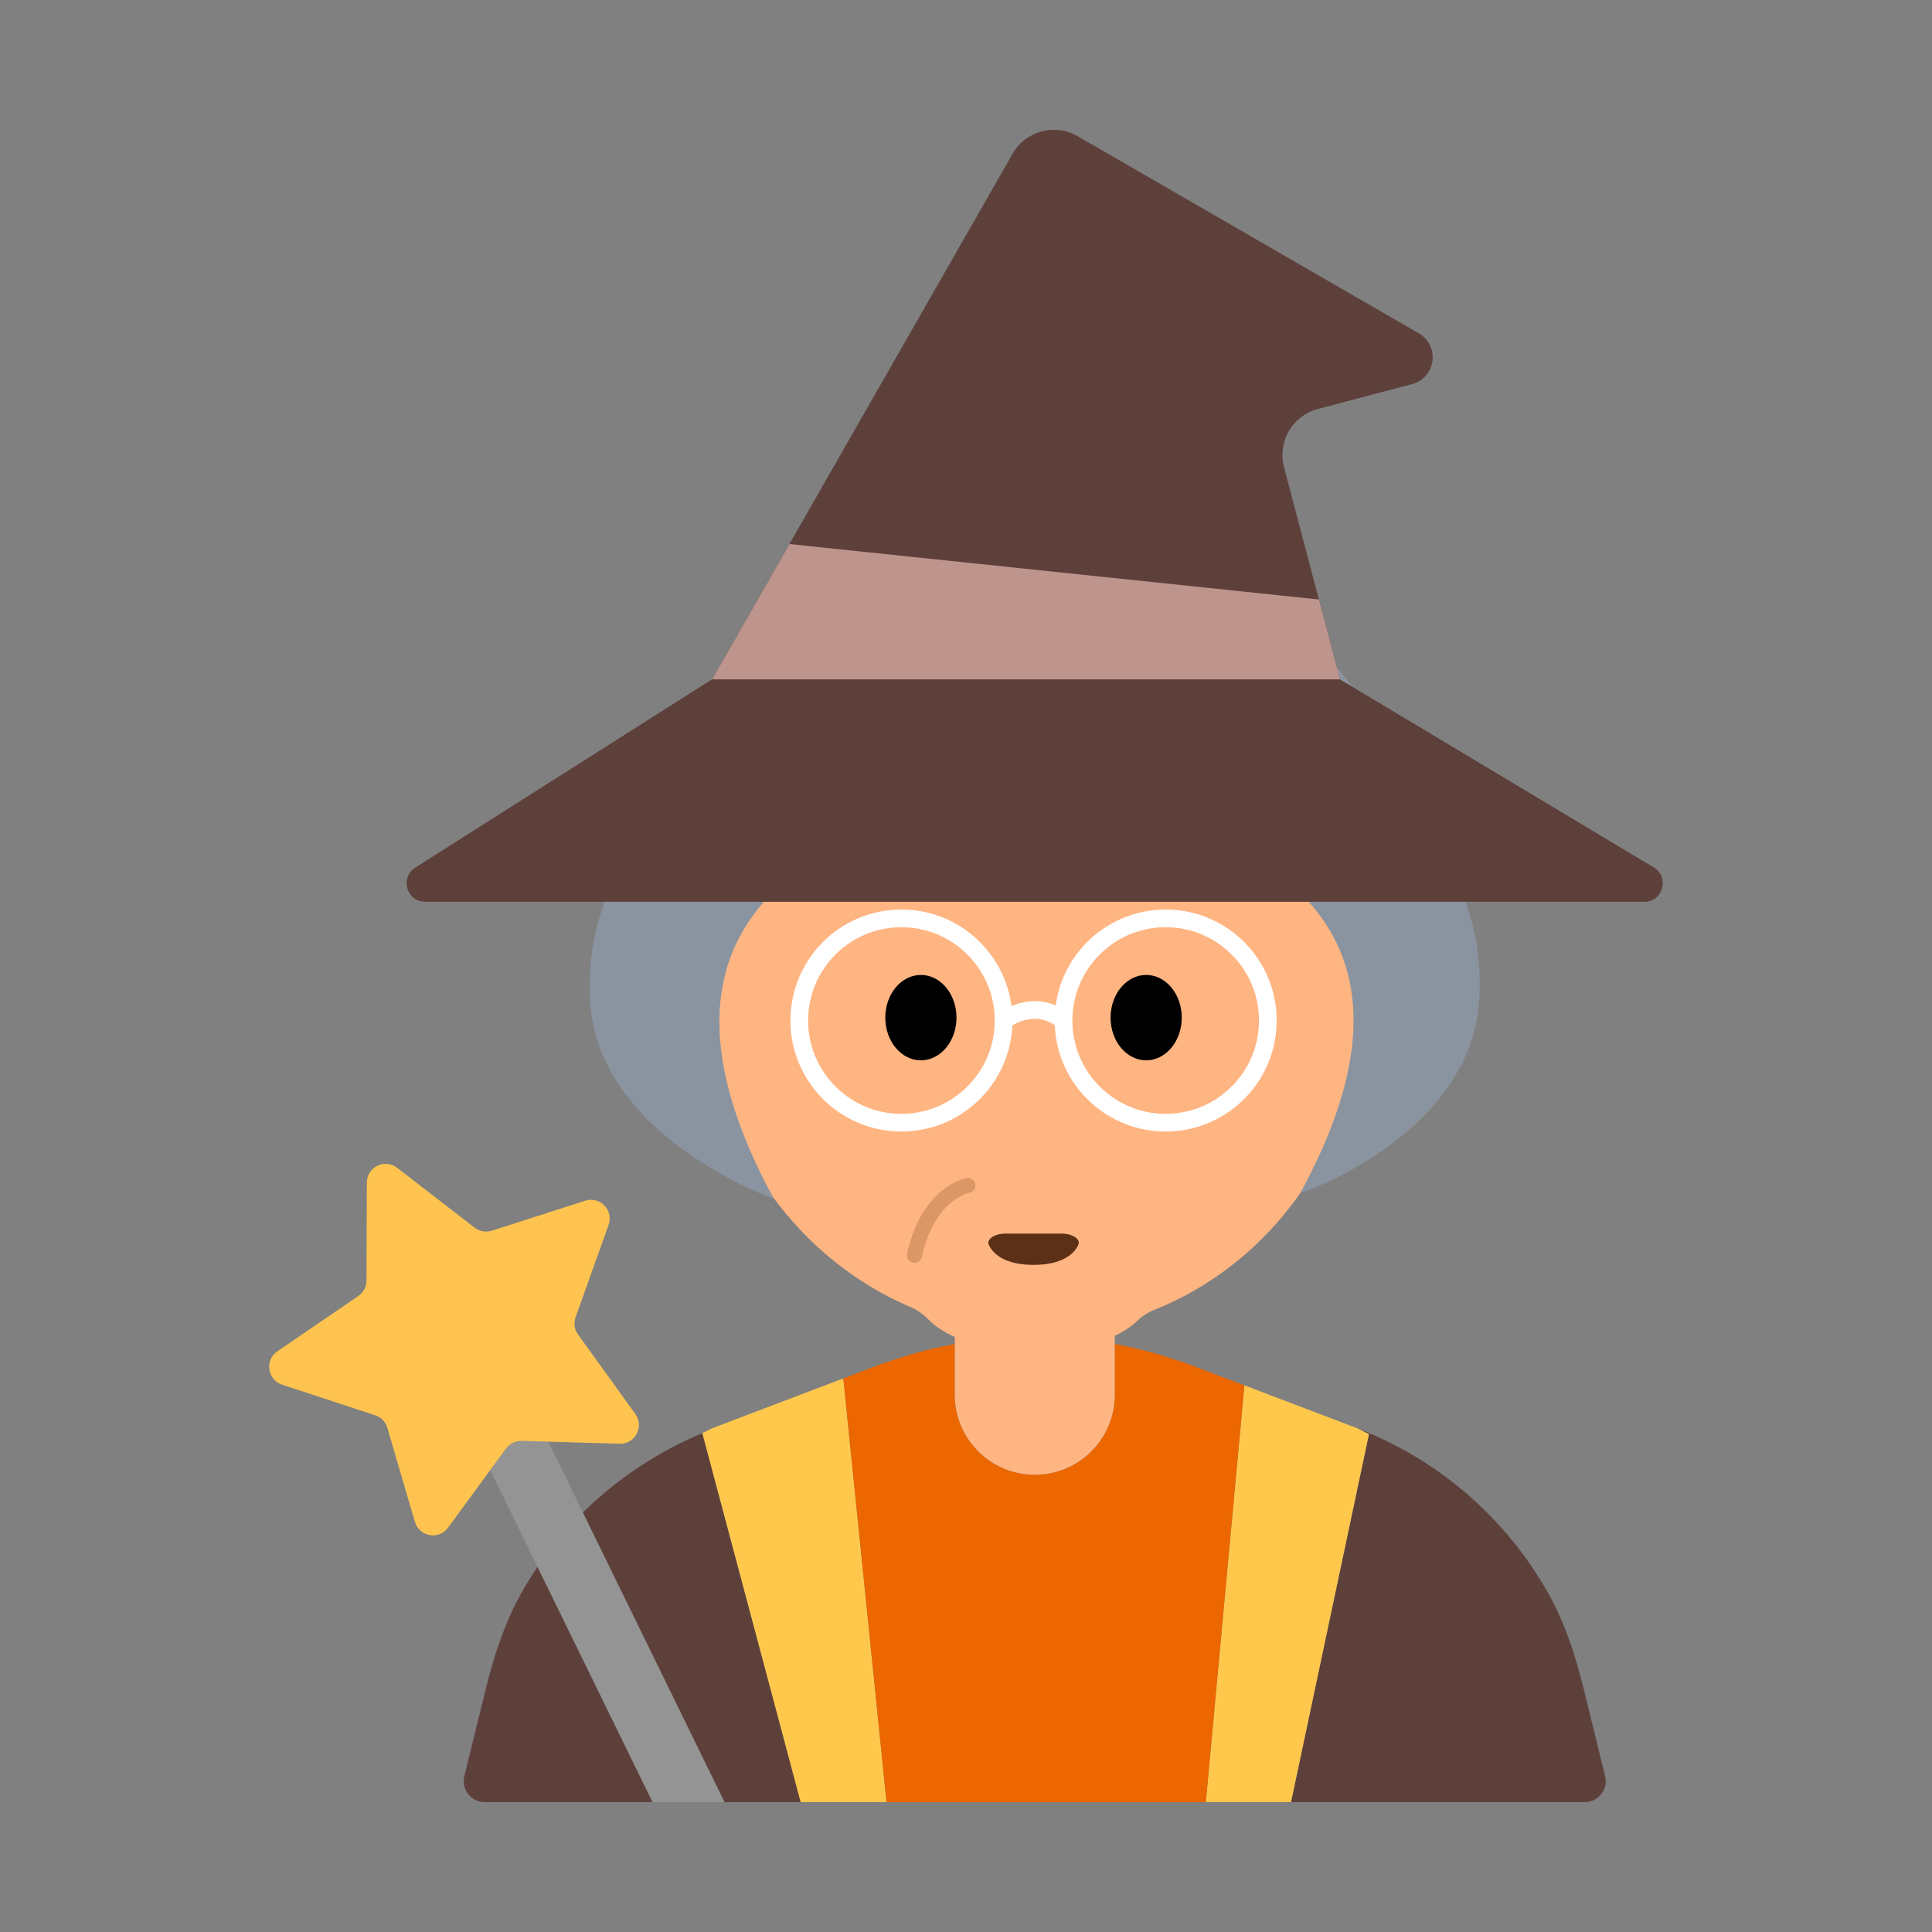 <?xml version="1.0" encoding="UTF-8"?><svg id="Layer_1" xmlns="http://www.w3.org/2000/svg" viewBox="0 0 40 40"><rect x="0" y="0" width="40" height="40" fill="#808080" stroke="none"/><g><g><path d="m28.317,19.749c-.148-4.394-3.366-7.852-7.187-7.723-3.821.129-6.799,3.796-6.65,8.19.11,3.253,1.902,5.797,4.376,6.847.145.062.27.155.38.269.345.358,1.183.669,2.163.669.962,0,1.787-.302,2.142-.65.102-.1.222-.178.355-.231,2.684-1.071,4.54-3.879,4.422-7.37Z" fill="#ffb582"/><ellipse cx="19.066" cy="21.069" rx=".737" ry=".884"/><ellipse cx="23.73" cy="21.069" rx=".737" ry=".884"/><ellipse cx="21.509" cy="12.227" rx="3.164" ry="1.91" fill="#8a94a0"/><path d="m16.022,24.818s-3.658-1.277-3.805-4.106,1.902-4.219,1.902-4.219c0,0-.268-2.049,2.317-3.731,1.19-.775,2.292-.862,3.135-.731,1.708.266,2.572,2.274,1.464,3.601-.381.457-1.002.887-1.988,1.19-4.054,1.247-5.299,3.823-3.026,7.997Z" fill="#8a94a0"/><path d="m26.922,24.699c-.073.038,3.531-1.16,3.704-4.003.172-2.828-1.902-4.219-1.902-4.219,0,0,.268-2.049-2.317-3.731-1.19-.775-2.292-.862-3.135-.731-1.708.266-2.572,2.274-1.464,3.601.381.457,1.002.887,1.988,1.19,4.054,1.247,5.399,3.719,3.126,7.893Z" fill="#8a94a0"/><path d="m21.976,25.54c.228,0,.405.116.349.235-.114.242-.417.413-.926.413s-.813-.171-.926-.413c-.056-.12.12-.235.349-.235h1.155Z" fill="#5c2f17"/><path d="m20.039,24.542s-.822.15-1.107,1.449" fill="none" stroke="#db9765" stroke-linecap="round" stroke-linejoin="round" stroke-width=".312"/><circle cx="18.663" cy="21.129" r="2.115" fill="none" stroke="#fff" stroke-miterlimit="10" stroke-width=".366"/><circle cx="24.134" cy="21.129" r="2.115" fill="none" stroke="#fff" stroke-miterlimit="10" stroke-width=".366"/><path d="m20.778,21.129s.628-.491,1.24,0" fill="none" stroke="#fff" stroke-miterlimit="10" stroke-width=".366"/></g><g><path d="m8.802,18.671h25.241c.389,0,.53-.512.197-.712l-6.498-3.894-1.158-4.394c-.139-.526.175-1.065.701-1.204l1.949-.514c.496-.131.585-.796.141-1.052l-7.063-4.081c-.473-.273-1.077-.11-1.348.364l-6.221,10.88-6.146,3.899c-.324.205-.178.707.205.707Z" fill="#5e403b"/><polygon points="16.345 11.264 27.307 12.412 27.743 14.065 14.743 14.065 16.345 11.264" fill="#be958d"/></g><g><path d="m19.768,27.823c-.421.08-.838.184-1.246.325.409-.141.826-.246,1.246-.325h0Z" fill="#5e403b"/><path d="m24.325,28.149c-.409-.141-.826-.246-1.246-.325h0c.421.08.838.184,1.246.325Z" fill="#5e403b"/><path d="m16.904,28.75l-2.131.81c-.067.025-.125.065-.191.092.064-.031.124-.067.191-.092l2.131-.81Z" fill="#5e403b"/><path d="m33.233,36.773l-.446-1.812c-.173-.705-.402-1.402-.764-2.031-.881-1.534-2.271-2.732-3.95-3.37l-2.007-.763,2.007.763c.094.036.177.091.27.13l-1.614,7.622h-10.15l-2.036-7.641c-1.572.658-2.881,1.798-3.72,3.259-.361.629-.59,1.326-.764,2.031l-.446,1.812c-.067.274.14.539.422.539h22.775c.282,0,.49-.265.422-.539Z" fill="#5e403b"/><path d="m18.355,37.312l-.895-8.773-.557.211-2.131.81c-.066.025-.127.061-.191.092-.013.006-.026.013-.04.019l2.036,7.641h1.776Z" fill="#ffc84d"/><path d="m26.729,37.312l1.614-7.622c-.092-.039-.176-.094-.27-.13l-2.007-.763-.302-.115-.799,8.629h1.763Z" fill="#ffc84d"/><path d="m21.423,37.312h3.542l.799-8.629-1.18-.448c-.085-.032-.173-.056-.259-.085-.409-.141-.826-.246-1.246-.325v1.052c0,.914-.741,1.656-1.656,1.656s-1.656-.741-1.656-1.656v-1.052c-.421.08-.838.184-1.246.325-.086.03-.174.053-.26.085l-.801.304.895,8.773h3.068Z" fill="#ec6700"/></g><path d="m19.768,28.876c0,.914.741,1.656,1.656,1.656s1.656-.741,1.656-1.656v-1.052h0v-.603h-3.311v.603h0v1.052Z" fill="#ffb582"/><g><path d="m15.001,37.312l-3.65-7.464-.552-.016c-.128-.004-.25.056-.325.159l-.326.445,3.362,6.876h1.49Z" fill="#949494"/><path d="m10.799,29.832l.552.016,1.476.043c.322.01.516-.355.327-.616l-1.186-1.645c-.075-.104-.094-.238-.051-.359l.683-1.91c.109-.304-.178-.6-.485-.501l-1.931.62c-.122.039-.255.016-.357-.062l-1.605-1.24c-.255-.197-.626-.016-.627.307l-.007,2.028c0,.128-.064.248-.17.32l-1.675,1.144c-.266.182-.209.59.098.691l1.927.634c.122.04.216.137.252.26l.57,1.946c.091.31.497.381.687.12l.872-1.191.326-.445c.076-.103.197-.163.325-.159Z" fill="#ffc450"/></g></g><rect width="40" height="40" fill="none"/></svg>